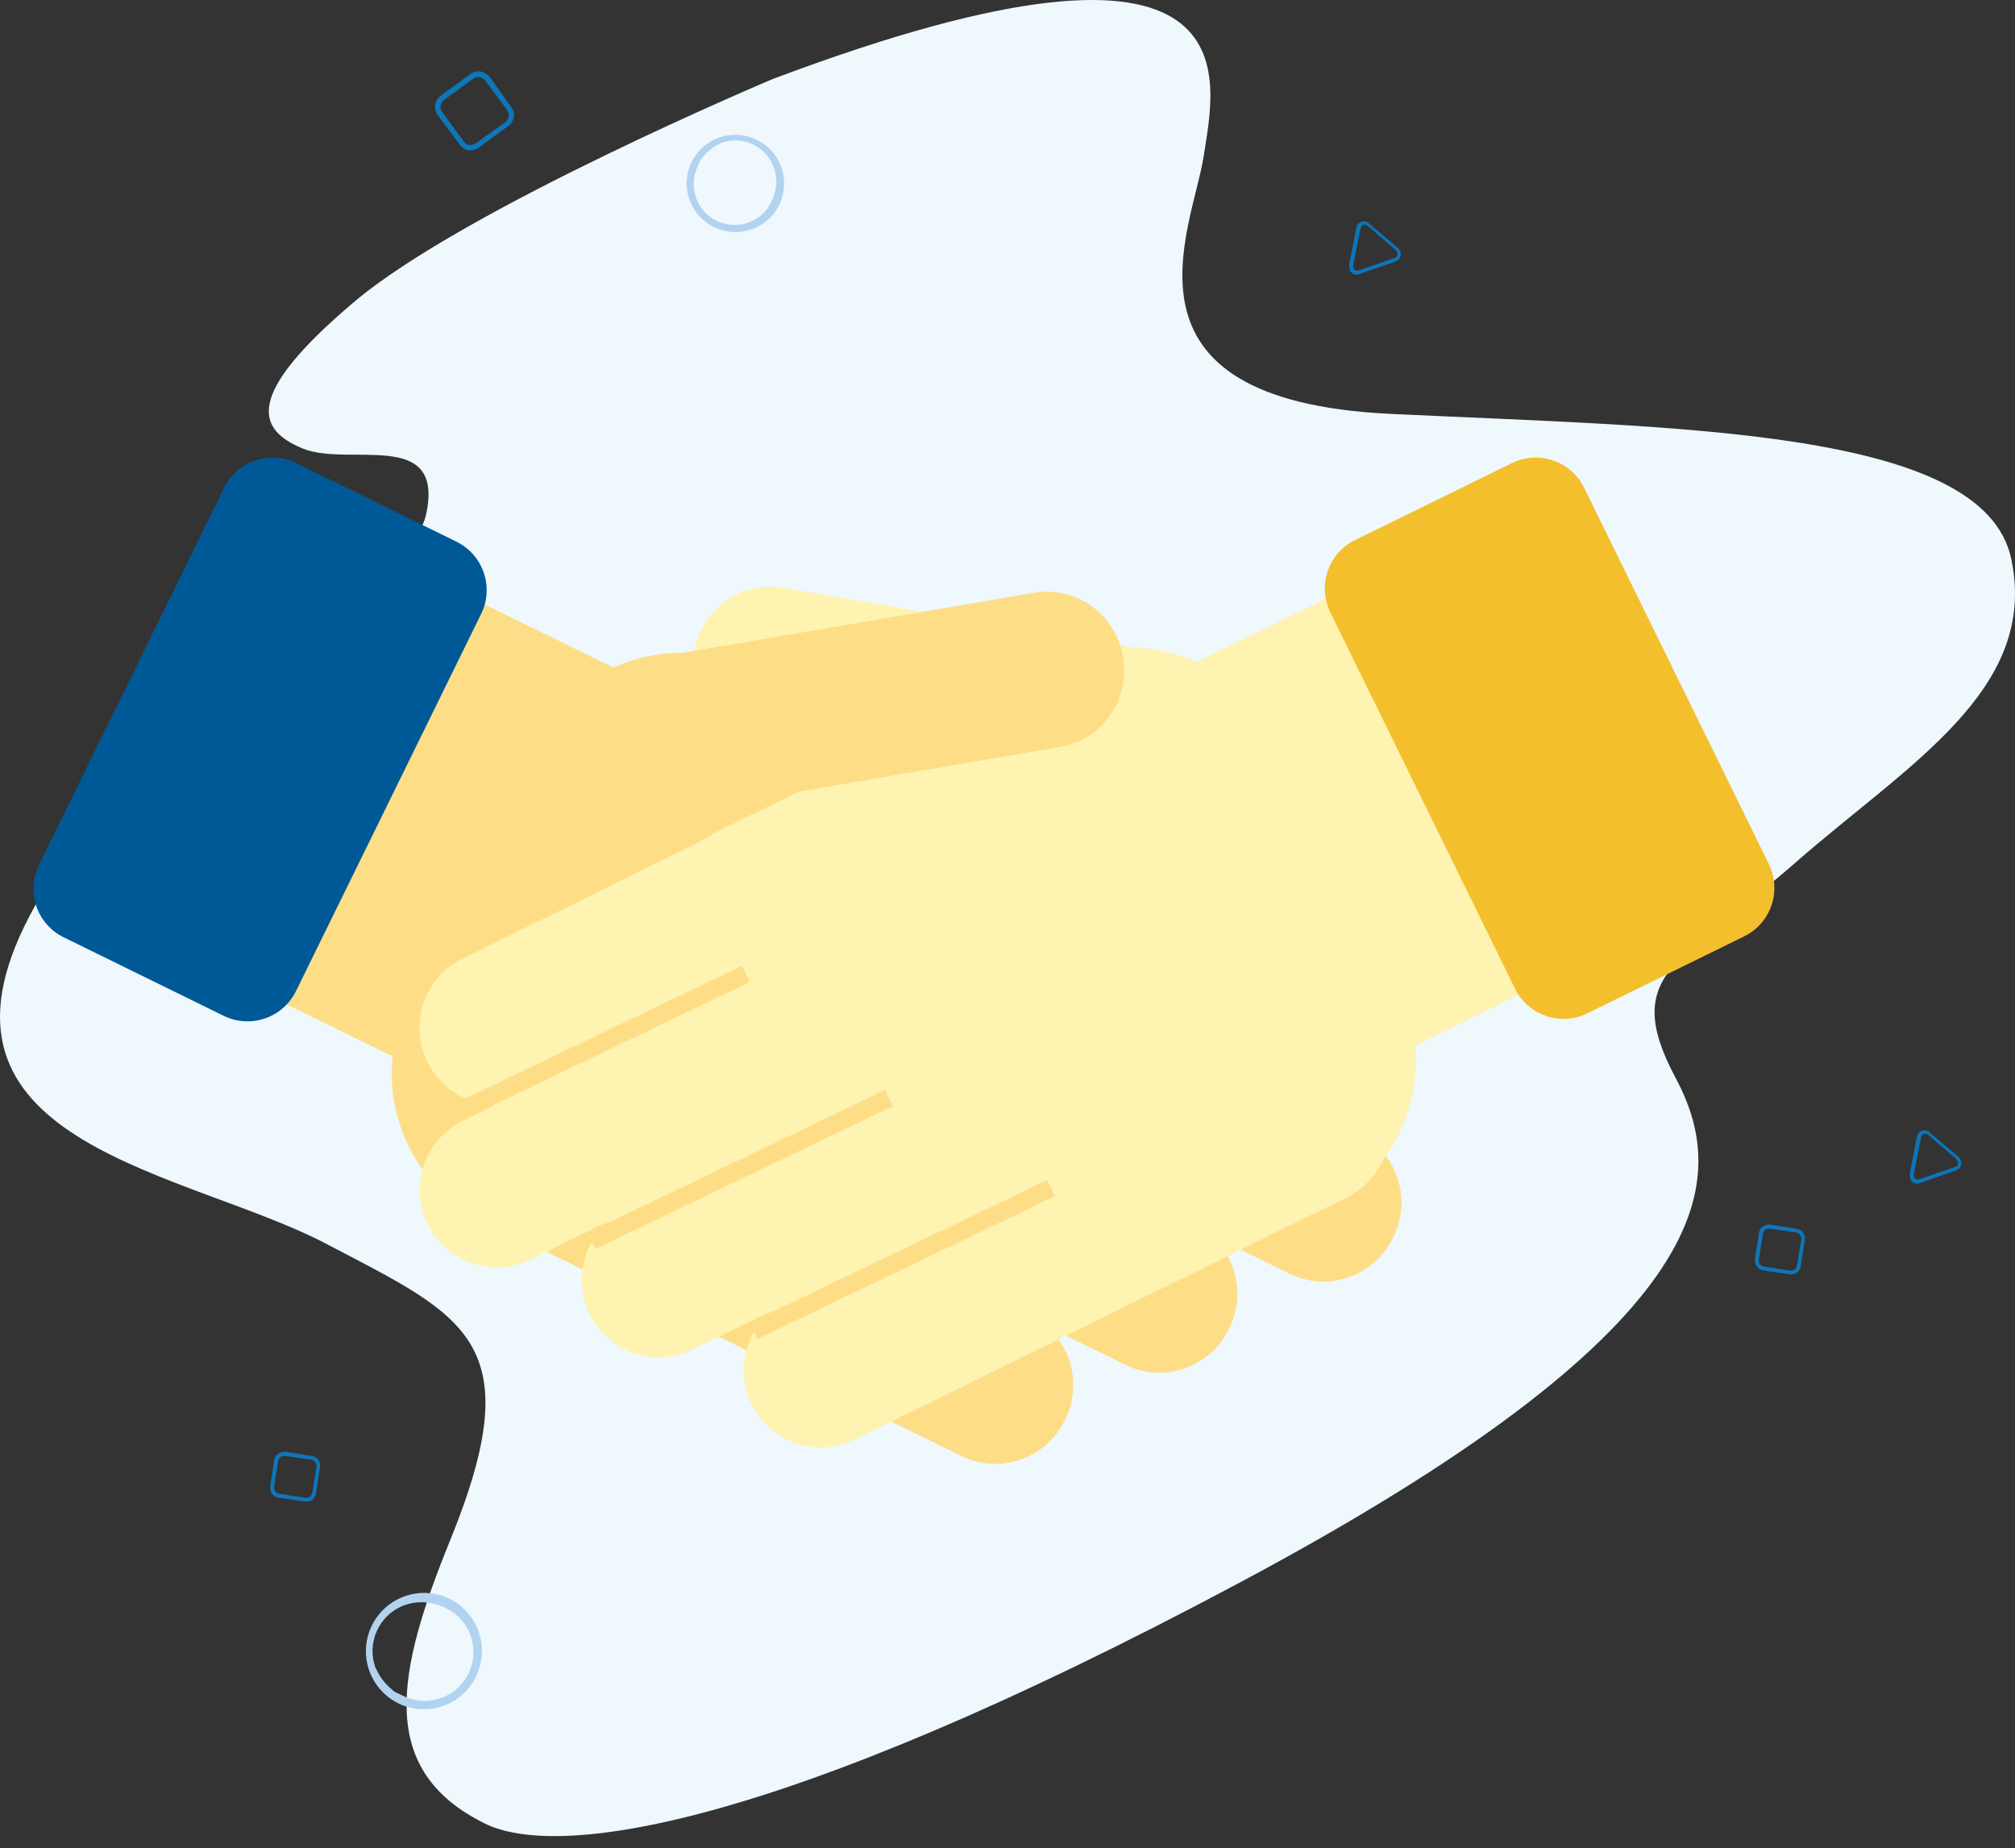 <svg width="133" height="122" viewBox="0 0 133 122" fill="none" xmlns="http://www.w3.org/2000/svg">
<rect x="0" y="0" width="133" height="122" fill="#333333" stroke="none"/>
<path fill-rule="evenodd" clip-rule="evenodd" d="M51.004 5.216C51.004 5.216 30.673 13.764 23.383 19.921C16.094 26.079 16.931 28.348 19.975 29.604C23.018 30.859 29.349 28.227 28.131 33.931C26.914 39.634 8.653 46.684 1.607 61.147C-5.439 75.611 12.427 77.32 21.557 82.116C30.688 86.912 35.086 88.5 29.699 101.708C26.183 110.362 24.829 116.837 32.012 120.377C36.638 122.661 50.76 121.058 81.895 104.431C113.031 87.804 114.385 78.243 110.611 71.178C106.837 64.113 111.098 63.432 118.509 56.941C125.92 50.451 134.579 45.55 132.753 36.896C130.927 28.242 110.611 28.227 91.757 27.319C72.902 26.411 78.73 15.125 79.461 10.239C80.191 5.352 83.356 -6.963 51.004 5.216Z" fill="#EEF8FD"/>
<path fill-rule="evenodd" clip-rule="evenodd" d="M33.386 8.043C33.593 7.846 33.636 7.532 33.49 7.286L32.018 5.305C31.84 5.074 31.514 5.017 31.269 5.175L29.295 6.613C29.064 6.79 29.007 7.115 29.166 7.36L30.628 9.366C30.711 9.468 30.825 9.54 30.953 9.569C31.104 9.581 31.255 9.547 31.387 9.472L33.386 8.043ZM33.765 8.095C33.717 8.195 33.638 8.275 33.539 8.325L31.565 9.764C31.375 9.898 31.141 9.955 30.91 9.922C30.679 9.869 30.476 9.734 30.336 9.544L28.864 7.563C28.6 7.16 28.695 6.623 29.082 6.337L29.091 6.312L31.065 4.874C31.254 4.736 31.489 4.679 31.721 4.715C31.954 4.775 32.165 4.901 32.329 5.078L33.741 7.066C33.979 7.365 33.989 7.786 33.765 8.095Z" fill="#0E76B9"/>
<path fill-rule="evenodd" clip-rule="evenodd" d="M46.303 10.458C46.205 10.626 46.122 10.802 46.055 10.985C45.614 11.893 45.722 12.973 46.333 13.78C46.945 14.586 47.957 14.985 48.954 14.81C49.952 14.636 50.766 13.919 51.062 12.954C51.31 12.289 51.295 11.555 51.02 10.9C50.436 9.545 48.869 8.909 47.505 9.473L47.499 9.49C47.029 9.71 46.623 10.045 46.32 10.464L46.303 10.458ZM51.206 13.918C50.2 15.379 48.198 15.753 46.725 14.756C46.227 14.419 45.835 13.948 45.595 13.398C45.006 12.065 45.39 10.505 46.531 9.598C47.672 8.692 49.283 8.667 50.456 9.537C51.629 10.406 52.069 11.954 51.528 13.305C51.445 13.521 51.337 13.727 51.206 13.918Z" fill="#B2D3EF"/>
<path fill-rule="evenodd" clip-rule="evenodd" d="M25.927 111.595C26.123 111.719 26.331 111.824 26.546 111.911C27.614 112.47 28.906 112.383 29.891 111.684C30.877 110.984 31.389 109.791 31.219 108.595C31.049 107.399 30.224 106.4 29.083 106.01C28.299 105.69 27.423 105.68 26.631 105.983C24.993 106.63 24.175 108.476 24.797 110.124L24.817 110.132C25.061 110.701 25.446 111.197 25.934 111.576L25.927 111.595ZM30.239 105.874C31.944 107.13 32.316 109.532 31.071 111.253C30.65 111.834 30.073 112.284 29.409 112.55C27.795 113.203 25.948 112.686 24.91 111.291C23.871 109.896 23.901 107.972 24.983 106.606C26.065 105.239 27.927 104.772 29.52 105.467C29.774 105.575 30.016 105.712 30.239 105.874Z" fill="#B2D3EF"/>
<path fill-rule="evenodd" clip-rule="evenodd" d="M118.898 81.795C118.903 81.59 118.765 81.409 118.565 81.358L116.807 81.104C116.599 81.078 116.404 81.215 116.36 81.42L116.092 83.158C116.065 83.366 116.203 83.56 116.408 83.603L118.175 83.875C118.268 83.884 118.363 83.862 118.443 83.812C118.526 83.741 118.585 83.647 118.613 83.541L118.898 81.795ZM119.118 81.628C119.144 81.703 119.145 81.785 119.121 81.86L118.853 83.598C118.826 83.763 118.735 83.912 118.601 84.013C118.457 84.103 118.285 84.139 118.117 84.114L116.359 83.86C116.019 83.791 115.793 83.469 115.844 83.127L115.835 83.109L116.103 81.372C116.129 81.206 116.219 81.056 116.355 80.956C116.504 80.868 116.675 80.824 116.848 80.83L118.58 81.118C118.854 81.149 119.073 81.357 119.118 81.628Z" fill="#0E76B9"/>
<path fill-rule="evenodd" clip-rule="evenodd" d="M20.898 96.795C20.903 96.59 20.765 96.409 20.565 96.358L18.807 96.104C18.599 96.078 18.404 96.215 18.36 96.42L18.093 98.158C18.066 98.366 18.203 98.56 18.408 98.603L20.175 98.875C20.268 98.884 20.363 98.862 20.443 98.812C20.526 98.741 20.585 98.647 20.613 98.541L20.898 96.795ZM21.118 96.628C21.144 96.703 21.145 96.785 21.12 96.86L20.853 98.598C20.826 98.763 20.735 98.912 20.602 99.013C20.457 99.103 20.285 99.139 20.117 99.114L18.359 98.86C18.019 98.791 17.793 98.469 17.844 98.127L17.835 98.109L18.103 96.372C18.128 96.206 18.219 96.056 18.355 95.956C18.504 95.868 18.675 95.824 18.848 95.83L20.58 96.118C20.854 96.149 21.073 96.357 21.118 96.628Z" fill="#0E76B9"/>
<path fill-rule="evenodd" clip-rule="evenodd" d="M129.241 76.71L129.159 76.536L127.264 74.904C127.192 74.831 127.084 74.805 126.986 74.837C126.888 74.87 126.817 74.955 126.804 75.057L126.311 77.537C126.299 77.639 126.338 77.739 126.416 77.806C126.491 77.873 126.599 77.889 126.69 77.846L129.087 77.016C129.174 76.983 129.235 76.905 129.247 76.813L129.241 76.71ZM126.083 77.687L126.045 77.514L126.529 75.017C126.581 74.749 126.838 74.571 127.107 74.618L127.116 74.635C127.211 74.636 127.301 74.679 127.362 74.752L129.275 76.376C129.487 76.563 129.517 76.883 129.343 77.107C129.279 77.183 129.193 77.238 129.098 77.265L126.701 78.096C126.563 78.152 126.406 78.139 126.28 78.059C126.153 77.979 126.074 77.844 126.066 77.695L126.083 77.687Z" fill="#0B76BB"/>
<path fill-rule="evenodd" clip-rule="evenodd" d="M92.241 16.71L92.159 16.536L90.264 14.904C90.192 14.831 90.084 14.805 89.986 14.837C89.888 14.87 89.817 14.955 89.804 15.057L89.311 17.537C89.299 17.639 89.338 17.739 89.416 17.806C89.491 17.873 89.599 17.889 89.69 17.846L92.087 17.015C92.174 16.983 92.235 16.905 92.247 16.813L92.241 16.71ZM89.083 17.687L89.045 17.514L89.529 15.017C89.581 14.749 89.838 14.571 90.107 14.617L90.115 14.635C90.211 14.636 90.301 14.679 90.362 14.752L92.275 16.375C92.487 16.563 92.517 16.883 92.343 17.107C92.279 17.183 92.193 17.238 92.098 17.265L89.701 18.096C89.563 18.152 89.406 18.139 89.279 18.059C89.153 17.979 89.074 17.844 89.066 17.695L89.083 17.687Z" fill="#0B76BB"/>
<path d="M49.666 44.19C44.362 41.587 37.953 43.776 35.35 49.079L26.952 66.189C24.349 71.492 26.538 77.901 31.841 80.504L54.771 91.759C60.074 94.362 66.484 92.173 69.087 86.87L77.485 69.76C80.088 64.457 77.899 58.048 72.596 55.445L49.666 44.19Z" fill="#FDDE87"/>
<path d="M21.326 34.663L8.344 61.111L28.297 70.905L41.279 44.457L21.326 34.663Z" fill="#FDDE87"/>
<path d="M56.709 47.731C54.184 46.487 51.129 47.526 49.885 50.052L49.828 50.167C48.584 52.693 49.623 55.748 52.149 56.992L85.111 73.224C87.636 74.467 90.692 73.428 91.936 70.903L91.992 70.787C93.236 68.262 92.197 65.206 89.671 63.963L56.709 47.731Z" fill="#FDDE87"/>
<path d="M56.697 58.578C54.171 57.334 51.116 58.373 49.872 60.898L49.815 61.014C48.572 63.539 49.611 66.595 52.136 67.839L85.098 84.07C87.624 85.314 90.679 84.275 91.923 81.749L91.98 81.634C93.223 79.108 92.184 76.053 89.659 74.809L56.697 58.578Z" fill="#FDDE87"/>
<path d="M45.866 64.595C43.34 63.351 40.285 64.391 39.041 66.916L38.984 67.031C37.741 69.557 38.78 72.612 41.305 73.856L74.267 90.088C76.793 91.332 79.848 90.292 81.092 87.767L81.149 87.651C82.392 85.126 81.353 82.07 78.828 80.827L45.866 64.595Z" fill="#FDDE87"/>
<path d="M35.035 70.613C32.509 69.369 29.454 70.408 28.21 72.934L28.153 73.049C26.91 75.575 27.949 78.63 30.474 79.874L63.436 96.106C65.962 97.349 69.017 96.31 70.261 93.784L70.318 93.669C71.561 91.144 70.522 88.088 67.997 86.844L35.035 70.613Z" fill="#FDDE87"/>
<path d="M19.563 30.571C17.795 29.703 15.659 30.433 14.791 32.201L2.571 57.098C1.703 58.866 2.433 61.002 4.2 61.87L14.765 67.055C16.532 67.923 18.669 67.193 19.536 65.425L31.757 40.528C32.625 38.76 31.895 36.624 30.127 35.756L19.563 30.571Z" fill="#005997"/>
<path d="M69.864 43.84C75.167 41.237 81.576 43.425 84.179 48.729L92.355 65.386C94.958 70.689 92.769 77.098 87.466 79.701L65.061 90.698C59.758 93.301 53.349 91.112 50.746 85.809L42.57 69.152C39.967 63.849 42.156 57.44 47.459 54.837L69.864 43.84Z" fill="#FFF3B2"/>
<path d="M97.97 34.373L110.79 60.491L91.085 70.163L78.265 44.044L97.97 34.373Z" fill="#FFF3B2"/>
<path d="M62.971 47.306C65.497 46.062 68.552 47.101 69.796 49.627C71.039 52.152 70 55.208 67.475 56.451L35.038 72.424C32.512 73.668 29.457 72.629 28.213 70.104C26.969 67.578 28.009 64.523 30.534 63.279L62.971 47.306Z" fill="#FFF3B2"/>
<path d="M62.983 58.017C65.508 56.774 68.564 57.813 69.808 60.338C71.051 62.864 70.012 65.919 67.487 67.163L35.049 83.136C32.524 84.38 29.468 83.341 28.225 80.816C26.981 78.29 28.02 75.234 30.546 73.991L62.983 58.017Z" fill="#FFF3B2"/>
<path d="M73.679 63.96C76.205 62.716 79.26 63.755 80.504 66.281C81.747 68.806 80.708 71.862 78.183 73.106L45.746 89.079C43.22 90.323 40.165 89.283 38.921 86.758C37.677 84.232 38.717 81.177 41.242 79.933L73.679 63.96Z" fill="#FFF3B2"/>
<path d="M84.375 69.902C86.901 68.659 89.956 69.698 91.2 72.223C92.444 74.749 91.405 77.804 88.879 79.048L56.442 95.021C53.916 96.265 50.861 95.226 49.617 92.7C48.374 90.175 49.413 87.119 51.938 85.876L84.375 69.902Z" fill="#FFF3B2"/>
<path d="M51.719 38.798C48.945 38.323 46.31 40.187 45.836 42.962C45.361 45.737 47.225 48.371 50 48.846L73.868 52.93C76.643 53.405 79.277 51.54 79.752 48.766C80.227 45.991 78.362 43.357 75.587 42.882L51.719 38.798Z" fill="#FFF3B2"/>
<path fill-rule="evenodd" clip-rule="evenodd" d="M49.489 64.821L29.841 74.252L29.327 73.18L48.974 63.75L49.489 64.821Z" fill="#FDDE87"/>
<path fill-rule="evenodd" clip-rule="evenodd" d="M58.936 73.017L39.289 82.448L38.775 81.376L58.422 71.945L58.936 73.017Z" fill="#FDDE87"/>
<path fill-rule="evenodd" clip-rule="evenodd" d="M69.633 78.959L49.986 88.39L49.471 87.319L69.118 77.888L69.633 78.959Z" fill="#FDDE87"/>
<path d="M99.79 30.571C101.558 29.703 103.695 30.433 104.562 32.201L116.753 57.038C117.621 58.806 116.891 60.942 115.124 61.81L104.771 66.891C103.003 67.759 100.867 67.029 99.999 65.262L87.808 40.424C86.94 38.657 87.67 36.52 89.438 35.653L99.79 30.571Z" fill="#F4BF2C"/>
<path d="M68.224 39.133C70.999 38.658 73.633 40.523 74.108 43.298L74.129 43.424C74.604 46.199 72.74 48.834 69.965 49.308L45.669 53.466C42.894 53.94 40.26 52.076 39.785 49.301L39.764 49.174C39.289 46.4 41.153 43.765 43.928 43.29L68.224 39.133Z" fill="#FDDE87"/>
</svg>
